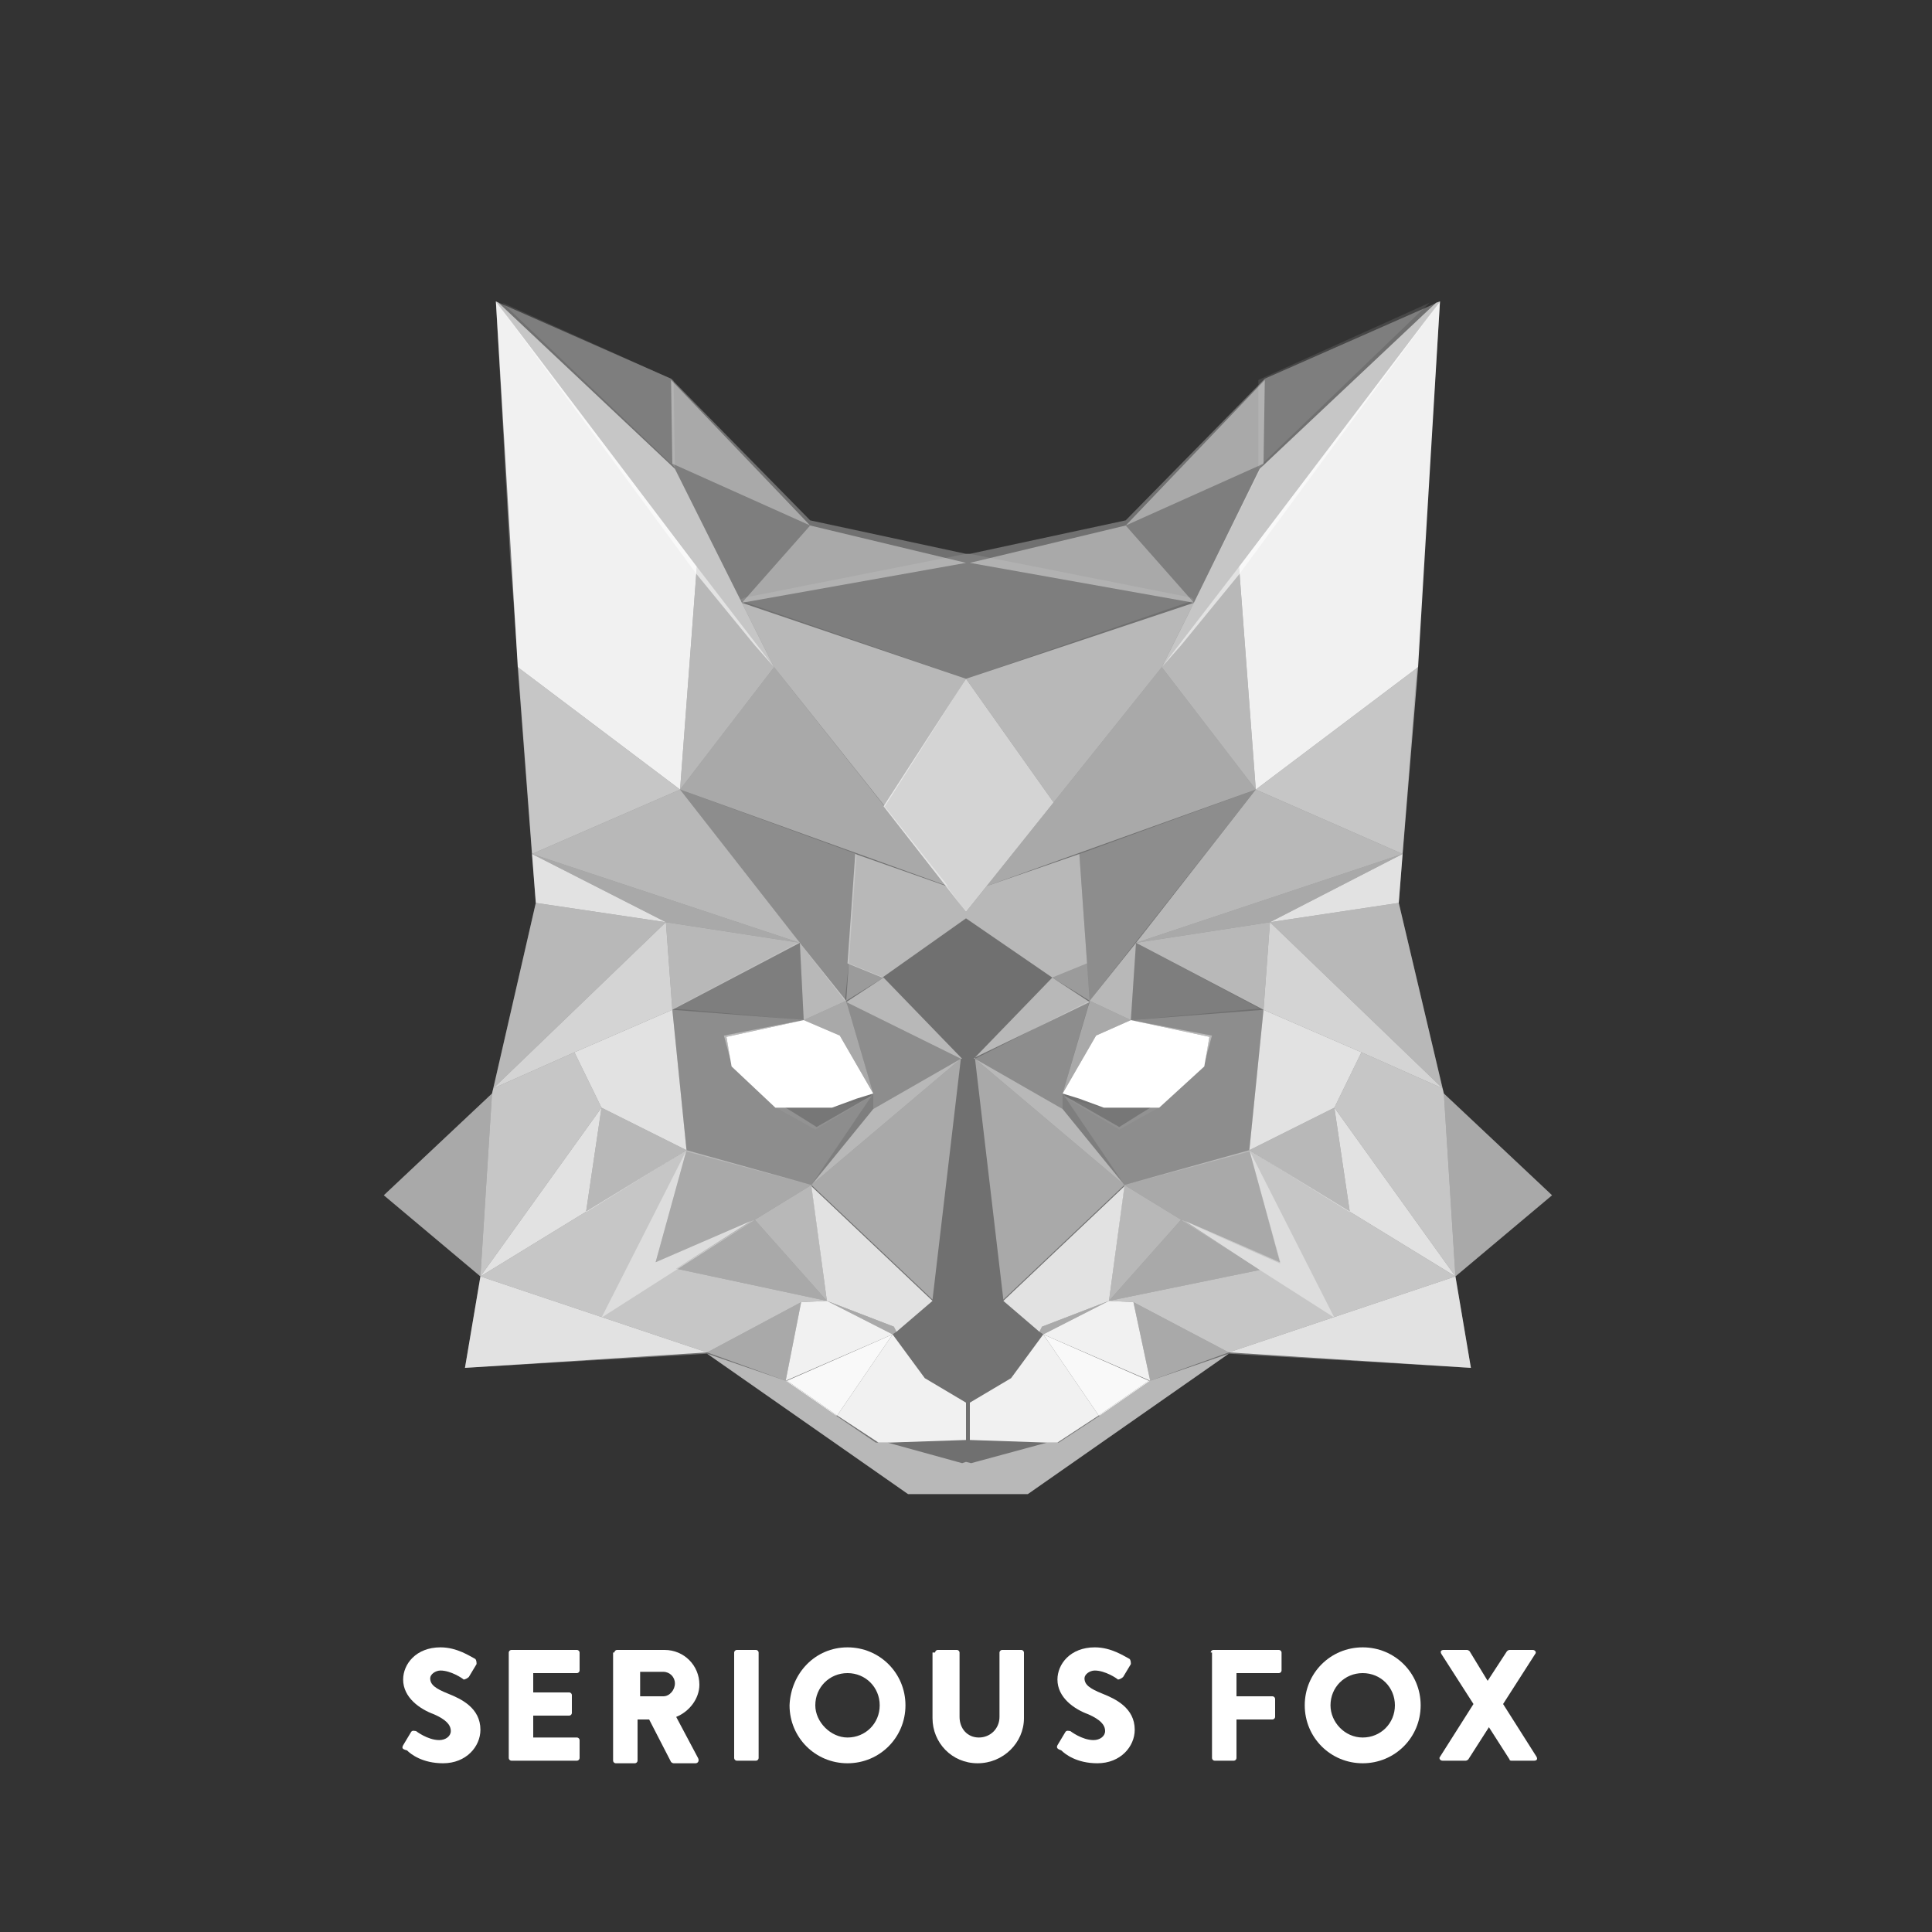 <?xml version="1.0" encoding="utf-8"?>
<!-- Generator: Adobe Illustrator 17.0.0, SVG Export Plug-In . SVG Version: 6.00 Build 0)  -->
<!DOCTYPE svg PUBLIC "-//W3C//DTD SVG 1.1//EN" "http://www.w3.org/Graphics/SVG/1.1/DTD/svg11.dtd">
<svg version="1.1" id="Layer_1" xmlns="http://www.w3.org/2000/svg" xmlns:xlink="http://www.w3.org/1999/xlink" x="0px" y="0px"
	 width="150px" height="150px" xml:space="preserve">
<rect width="100%" height="100%" fill="#333333" stroke="none"/>
<g>
	<path fill="#FFFFFF" d="M31.3,135.5l0.6-1c0.1-0.2,0.3-0.1,0.4-0.1c0,0,0.9,0.7,1.8,0.7c0.5,0,0.9-0.3,0.9-0.7
		c0-0.5-0.4-0.9-1.3-1.3c-1.1-0.4-2.4-1.3-2.4-2.7c0-1.2,1-2.5,2.9-2.5c1.3,0,2.3,0.7,2.7,0.9c0.1,0.1,0.1,0.3,0.1,0.4l-0.6,1
		c-0.1,0.1-0.3,0.2-0.4,0.2c-0.1-0.1-1-0.7-1.8-0.7c-0.4,0-0.8,0.3-0.8,0.6c0,0.5,0.4,0.8,1.4,1.2c1,0.4,2.5,1.1,2.5,2.8
		c0,1.3-1.1,2.6-2.9,2.6c-1.6,0-2.5-0.7-2.8-1C31.2,135.8,31.2,135.7,31.3,135.5z"/>
	<path fill="#FFFFFF" d="M39.5,128.3c0-0.1,0.1-0.2,0.2-0.2h5.1c0.1,0,0.2,0.1,0.2,0.2v1.4c0,0.1-0.1,0.2-0.2,0.2h-3.4v1.5h2.8
		c0.1,0,0.2,0.1,0.2,0.2v1.4c0,0.1-0.1,0.2-0.2,0.2h-2.8v1.7h3.4c0.1,0,0.2,0.1,0.2,0.2v1.4c0,0.1-0.1,0.2-0.2,0.2h-5.1
		c-0.1,0-0.2-0.1-0.2-0.2V128.3z"/>
	<path fill="#FFFFFF" d="M47.7,128.3c0-0.1,0.1-0.2,0.2-0.2h3.7c1.5,0,2.7,1.2,2.7,2.7c0,1.1-0.8,2.1-1.8,2.5l1.7,3.2
		c0.1,0.2,0,0.4-0.2,0.4h-1.7c-0.1,0-0.2-0.1-0.2-0.1l-1.7-3.3h-0.9v3.2c0,0.1-0.1,0.2-0.2,0.2h-1.5c-0.1,0-0.2-0.1-0.2-0.2V128.3z
		 M51.5,131.7c0.5,0,0.9-0.5,0.9-1s-0.4-0.9-0.9-0.9h-1.8v1.9H51.5z"/>
	<path fill="#FFFFFF" d="M57,128.3c0-0.1,0.1-0.2,0.2-0.2h1.5c0.1,0,0.2,0.1,0.2,0.2v8.2c0,0.1-0.1,0.2-0.2,0.2h-1.5
		c-0.1,0-0.2-0.1-0.2-0.2V128.3z"/>
	<path fill="#FFFFFF" d="M65.8,127.9c2.5,0,4.5,2,4.5,4.5c0,2.5-2,4.5-4.5,4.5s-4.5-2-4.5-4.5C61.4,129.9,63.3,127.9,65.8,127.9z
		 M65.8,134.9c1.4,0,2.5-1.1,2.5-2.5c0-1.4-1.1-2.5-2.5-2.5c-1.4,0-2.5,1.1-2.5,2.5C63.3,133.7,64.5,134.9,65.8,134.9z"/>
	<path fill="#FFFFFF" d="M72.6,128.3c0-0.1,0.1-0.2,0.2-0.2h1.5c0.1,0,0.2,0.1,0.2,0.2v5c0,0.9,0.6,1.6,1.5,1.6
		c0.9,0,1.6-0.7,1.6-1.6v-5c0-0.1,0.1-0.2,0.2-0.2h1.5c0.1,0,0.2,0.1,0.2,0.2v5.1c0,1.9-1.6,3.5-3.6,3.5c-2,0-3.5-1.6-3.5-3.5V128.3
		z"/>
	<path fill="#FFFFFF" d="M82.1,135.5l0.6-1c0.1-0.2,0.3-0.1,0.4-0.1c0,0,0.9,0.7,1.8,0.7c0.5,0,0.9-0.3,0.9-0.7
		c0-0.5-0.4-0.9-1.3-1.3c-1.1-0.4-2.4-1.3-2.4-2.7c0-1.2,1-2.5,2.9-2.5c1.3,0,2.3,0.7,2.7,0.9c0.1,0.1,0.1,0.3,0.1,0.4l-0.6,1
		c-0.1,0.1-0.3,0.2-0.4,0.2c-0.1-0.1-1-0.7-1.8-0.7c-0.4,0-0.8,0.3-0.8,0.6c0,0.5,0.4,0.8,1.4,1.2c1,0.4,2.5,1.1,2.5,2.8
		c0,1.3-1.1,2.6-2.9,2.6c-1.6,0-2.5-0.7-2.8-1C82.1,135.8,82,135.7,82.1,135.5z"/>
	<path fill="#FFFFFF" d="M94,128.3c0-0.1,0.1-0.2,0.2-0.2h5.1c0.1,0,0.2,0.1,0.2,0.2v1.4c0,0.1-0.1,0.2-0.2,0.2H96v1.8h2.8
		c0.1,0,0.2,0.1,0.2,0.2v1.4c0,0.1-0.1,0.2-0.2,0.2H96v3c0,0.1-0.1,0.2-0.2,0.2h-1.5c-0.1,0-0.2-0.1-0.2-0.2V128.3z"/>
	<path fill="#FFFFFF" d="M105.8,127.9c2.5,0,4.5,2,4.5,4.5c0,2.5-2,4.5-4.5,4.5c-2.5,0-4.5-2-4.5-4.5
		C101.3,129.9,103.3,127.9,105.8,127.9z M105.8,134.9c1.4,0,2.5-1.1,2.5-2.5c0-1.4-1.1-2.5-2.5-2.5c-1.4,0-2.5,1.1-2.5,2.5
		C103.3,133.7,104.4,134.9,105.8,134.9z"/>
	<path fill="#FFFFFF" d="M114.4,132.3l-2.5-3.9c-0.1-0.2,0-0.3,0.2-0.3h1.8c0.1,0,0.2,0.1,0.2,0.1l1.4,2.3h0l1.5-2.3
		c0,0,0.1-0.1,0.2-0.1h1.8c0.2,0,0.3,0.2,0.2,0.3l-2.5,3.9l2.6,4.1c0.1,0.2,0,0.3-0.2,0.3h-1.7c-0.1,0-0.2,0-0.2-0.1l-1.6-2.5h0
		l-1.6,2.5c0,0-0.1,0.1-0.2,0.1H112c-0.2,0-0.3-0.2-0.2-0.3L114.4,132.3z"/>
</g>
<path opacity="2.000000e-02" fill="#FFFFFF" d="M74.9,108.9l-1-0.6c0,0,0.1,0.1,0.1,0.1L74.9,108.9L74.9,108.9z"/>
<line opacity="0.4" fill="#FFFFFF" x1="75.4" y1="43.7" x2="75.4" y2="43.7"/>
<polygon opacity="0.5" fill="#FFFFFF" points="74.7,82.2 74.7,82.2 74.7,82.2 "/>
<polygon opacity="0.5" fill="#FFFFFF" points="74.6,82.2 74.6,82.2 74.6,82.2 "/>
<polygon opacity="0.5" fill="#FFFFFF" points="74.7,82.2 74.7,82.2 74.7,82.2 "/>
<polygon opacity="0.5" fill="#FFFFFF" points="74.7,82.2 74.7,82.2 74.7,82.2 "/>
<polygon opacity="0.5" fill="#FFFFFF" points="74.6,82.1 74.6,82.2 74.7,82.2 "/>
<polygon opacity="0.3" fill="#FFFFFF" points="75,43 62.9,40.4 52.1,29.4 38.5,23.4 39.6,43.2 41.6,70.1 38.2,84.9 29.8,92.8 
	37.3,99.1 36.1,106.2 54.9,105.1 70.5,116 75,116 75,43 "/>
<polygon fill="none" points="41.3,66.3 41.3,66.3 41.3,66.3 "/>
<line opacity="0.5" fill="#FFFFFF" x1="39.7" y1="46" x2="38.7" y2="29.3"/>
<polygon opacity="0.5" fill="#FFFFFF" points="68.7,62.6 75,52.7 57.6,46.8 60.1,51.8 "/>
<polygon opacity="0.5" fill="#FFFFFF" points="73.5,68.8 66.4,66.3 65.8,74.8 68.5,75.9 75,71.3 75,70.8 "/>
<polygon opacity="0.5" fill="#FFFFFF" points="51.7,71.6 52.2,78.4 62.1,73.2 "/>
<polygon opacity="0.5" fill="#FFFFFF" points="66.5,85.1 66.7,85.1 67.8,84.9 67.8,84.9 "/>
<polygon opacity="0.5" fill="#FFFFFF" points="58.6,94.7 64.2,101 63,92 "/>
<polygon opacity="0.5" fill="#FFFFFF" points="65.7,77.7 62.1,73.2 62.4,79.2 65.7,77.7 "/>
<polygon opacity="0.5" fill="#FFFFFF" points="62.4,79.2 56.2,80.4 56.8,82.6 56.4,80.5 "/>
<polygon opacity="0.5" fill="#FFFFFF" points="52.8,61.3 41.3,66.3 41.3,66.3 62.1,73.2 "/>
<polygon opacity="0.6" fill="#FFFFFF" points="46.7,86 44.6,81.7 38.3,84.5 38.2,84.9 37.3,99.1 46.7,86 "/>
<polygon opacity="0.5" fill="#FFFFFF" points="41.6,70.1 38.3,84.5 51.7,71.6 "/>
<polygon opacity="0.5" fill="#FFFFFF" points="74.7,113.6 68.9,112 68,112 64.9,109.9 64.9,109.9 61,107.2 54.9,105.1 70.5,116 
	75,116 75,113.5 "/>
<polyline opacity="0.6" fill="#FFFFFF" points="46.7,102.3 53.3,89.3 37.3,99.1 54.9,105 62.2,101.1 64.2,101 52.5,98.5 58.3,94.8 
	50.9,98 53.3,89.3 "/>
<polygon opacity="0.4" fill="#FFFFFF" points="74.6,82.2 63,92 72.4,100.9 "/>
<polygon opacity="0.2" fill="#FFFFFF" points="74.6,82.2 74.6,82.2 65.7,77.8 67.8,84.9 67.8,84.9 67.8,86.1 "/>
<path opacity="0.1" fill="#FFFFFF" d="M64.5,86C64.6,86,64.6,86,64.5,86l2.2-0.7l-0.2,0.1L64.5,86z"/>
<path opacity="0.2" fill="#FFFFFF" d="M67.8,84.9l-0.2,0.2l-4.2,2.4c0,0-3-1.9-3.1-1.9l-3.5-3l-0.6-2.2l6.4-1.2l-10.4-0.8l1.1,11
	L63,92L67.8,84.9z"/>
<polygon opacity="0.1" fill="#FFFFFF" points="67.8,84.9 63,92 67.8,86.1 "/>
<line fill="#FFFFFF" x1="67.8" y1="84.9" x2="65.9" y2="84"/>
<polygon fill="#FFFFFF" points="67.8,84.9 65.2,80.4 65.2,80.4 62.4,79.2 56.4,80.5 56.8,82.8 60.2,86 64.6,86 66.5,85.3 "/>
<polygon fill="#FFFFFF" points="65.2,80.4 65.2,80.4 65.2,80.4 "/>
<polygon opacity="0.9" fill="#FFFFFF" points="64.2,101 62.2,101.1 61,107.2 69.3,103.6 "/>
<path opacity="0.9" fill="#FFFFFF" d="M75,111.8c0-0.1,0-2.9,0-2.9l-3.2-1.9l-2.5-3.4l-4.3,6.3l3.2,2.1l0.9,0L75,111.8z"/>
<line opacity="0.9" fill="#FFFFFF" x1="40.2" y1="51.8" x2="39.7" y2="46"/>
<polygon opacity="0.9" fill="#FFFFFF" points="52.8,61.3 54.1,44 38.5,23.4 40.2,51.8 "/>
<polygon opacity="0.4" fill="#FFFFFF" points="67.8,84.9 65.8,78.1 65.7,77.8 65.7,77.7 62.4,79.2 65.2,80.4 "/>
<polygon opacity="0.1" fill="#FFFFFF" points="52.4,36.3 52.3,29.5 39,23.5 39,23.5 "/>
<polygon opacity="0.4" fill="#FFFFFF" points="62.9,40.8 52.1,29.5 52.2,36 "/>
<polygon opacity="0.1" fill="#FFFFFF" points="57.6,46.8 62.9,40.8 52.2,36 "/>
<polygon opacity="0.4" fill="#FFFFFF" points="75,43.7 62.9,40.8 57.6,46.8 "/>
<polygon opacity="0.1" fill="#FFFFFF" points="75,52.4 75,43 75,43 57.8,46.4 57.4,46.6 75,52.7 "/>
<polygon opacity="0.7" fill="#FFFFFF" points="75,53 75,52.7 68.6,62.6 75,70.8 "/>
<polygon opacity="0.4" fill="#FFFFFF" points="73.6,68.8 60.1,51.8 52.8,61.3 "/>
<polygon opacity="0.6" fill="#FFFFFF" points="58.6,50.1 60.1,51.8 58.7,49 58,47.6 52.4,36.4 38.7,23.5 38.5,23.4 54.1,44.6 "/>
<polygon opacity="0.4" fill="#FFFFFF" points="60,51.8 52.8,61.3 60,51.8 "/>
<polygon opacity="0.5" fill="#FFFFFF" points="54.1,44 52.8,61.3 60.1,51.8 "/>
<polygon opacity="0.6" fill="#FFFFFF" points="40.2,51.8 41.3,66.3 52.8,61.3 "/>
<polygon opacity="0.2" fill="#FFFFFF" points="62.1,73.2 62.1,73.2 62.1,73.2 "/>
<polygon opacity="0.2" fill="#FFFFFF" points="65.9,74.8 65.9,74.8 66.5,66.3 52.8,61.3 65.6,77.7 "/>
<polygon opacity="0.2" fill="#FFFFFF" points="66.5,66.1 66.3,66 66.5,66.1 "/>
<polygon opacity="0.1" fill="#FFFFFF" points="62.1,73.1 52.3,78.3 62.4,79.2 "/>
<polygon opacity="0.2" fill="#FFFFFF" points="62.1,73.2 62.1,73.2 62.1,73.2 "/>
<path opacity="5.000000e-02" fill="#FFFFFF" d="M64.6,86C64.6,86,64.6,86,64.6,86h-4.4c0.1,0,3.1,1.7,3.1,1.7l4.2-2.5l0.2,0L64.6,86
	z"/>
<line fill="#A32845" x1="66.4" y1="84.2" x2="66.4" y2="84.2"/>
<polygon opacity="0.4" fill="#FFFFFF" points="41.3,66.3 41.3,66.3 41.3,66.3 "/>
<polygon opacity="0.4" fill="#FFFFFF" points="62.1,73.2 41.3,66.3 41.3,66.3 51.7,71.6 62.1,73.2 "/>
<polygon opacity="0.4" fill="#FFFFFF" points="62.1,73.2 62.1,73.2 62.1,73.2 "/>
<polygon opacity="0.4" fill="#FFFFFF" points="38.3,84.5 38.3,84.5 38.3,84.5 "/>
<polygon opacity="0.7" fill="#FFFFFF" points="44.6,81.7 52.2,78.4 51.7,71.6 38.3,84.5 38.3,84.5 44.6,81.7 "/>
<polygon opacity="0.4" fill="#FFFFFF" points="51.7,72 41.6,70.5 51.7,72 "/>
<polygon opacity="0.4" fill="#FFFFFF" points="41.3,66.2 41.6,70 41.3,66.2 "/>
<polygon opacity="0.8" fill="#FFFFFF" points="41.3,66.3 41.6,70.1 51.7,71.6 "/>
<polygon opacity="0.8" fill="#FFFFFF" points="36.1,106.2 54.9,105 37.3,99.1 "/>
<polygon opacity="0.8" fill="#FFFFFF" points="45.5,94.1 46.7,86 37.3,99.1 53.3,89.3 "/>
<polygon opacity="0.8" fill="#FFFFFF" points="44.6,81.7 46.7,86 53.3,89.3 52.2,78.4 "/>
<polygon opacity="0.4" fill="#FFFFFF" points="44.6,81.7 44.6,81.7 52.2,78.4 "/>
<polygon opacity="0.8" fill="#FFFFFF" points="32.2,94.9 32.2,94.9 29.8,92.8 "/>
<polygon opacity="0.4" fill="#FFFFFF" points="29.8,92.8 37.3,99.1 38.2,84.9 "/>
<polygon opacity="0.4" fill="#FFFFFF" points="46.7,86 46.7,86 46.7,86 "/>
<polygon opacity="0.5" fill="#FFFFFF" points="46.7,86 45.5,94.1 53.3,89.3 46.7,86 "/>
<polygon opacity="0.4" fill="#FFFFFF" points="58.6,94.7 63,92 53.3,89.3 50.9,98 58.4,94.8 58.6,94.7 "/>
<polygon opacity="0.4" fill="#FFFFFF" points="58.6,94.7 50.9,98 53.3,89.3 46.7,102.3 "/>
<polygon opacity="0.4" fill="#FFFFFF" points="58.6,94.7 58.4,94.8 52.5,98.5 64.2,101 64.2,101 "/>
<polygon opacity="0.4" fill="#FFFFFF" points="64.2,101 64.2,101 64.2,101 "/>
<polygon opacity="0.4" fill="#FFFFFF" points="58.6,94.7 58.4,94.8 58.6,94.7 "/>
<polygon opacity="0.4" fill="#FFFFFF" points="62.2,101.1 54.9,105 61,107.2 "/>
<polygon opacity="0.5" fill="#FFFFFF" points="74.6,82.2 67.8,86.1 63,92 74.6,82.2 "/>
<polygon opacity="0.5" fill="#FFFFFF" points="68.6,75.9 65.7,77.8 74.6,82.2 74.6,82.1 "/>
<polygon opacity="0.5" fill="#FFFFFF" points="65.7,77.7 65.7,77.8 65.7,77.7 "/>
<polygon opacity="0.3" fill="#FFFFFF" points="65.9,74.8 65.7,77.7 68.6,75.9 "/>
<polygon opacity="0.4" fill="#FFFFFF" points="65.9,74.8 65.7,77.7 65.9,74.8 "/>
<path opacity="0.5" fill="#FFFFFF" d="M66.6,63.5"/>
<polygon opacity="0.5" fill="#FFFFFF" points="57.6,46.8 57.6,46.8 57.6,46.8 "/>
<polygon opacity="0.8" fill="#FFFFFF" points="63,92.1 64.2,101 69.4,103 69.6,103.4 72.4,101 "/>
<polygon opacity="0.4" fill="#FFFFFF" points="64.2,101 69.3,103.6 69.6,103.4 69.4,103 "/>
<polygon fill="#F9F9F9" points="61.1,107.2 61,107.2 64.9,109.9 65,109.9 61.1,107.2 "/>
<polygon fill="#F9F9F9" points="61.1,107.2 61.1,107.2 65,109.9 69.3,103.6 "/>
<line opacity="0.4" fill="#FFFFFF" x1="75.1" y1="43.7" x2="75.1" y2="43.7"/>
<line opacity="0.4" fill="#FFFFFF" x1="75.2" y1="43.7" x2="75.2" y2="43.7"/>
<line opacity="0.4" fill="#FFFFFF" x1="75.5" y1="43.7" x2="75.5" y2="43.7"/>
<path opacity="0.2" fill="#FFFFFF" d="M75.6,53"/>
<path opacity="0.2" fill="#FFFFFF" d="M75.3,52.5"/>
<line opacity="0.4" fill="#FFFFFF" x1="75.2" y1="43.7" x2="75.2" y2="43.7"/>
<path opacity="0.5" fill="#FFFFFF" d="M75.3,52.7"/>
<line opacity="0.4" fill="#FFFFFF" x1="75.5" y1="43.7" x2="75.5" y2="43.7"/>
<line opacity="0.4" fill="#FFFFFF" x1="75.4" y1="43.7" x2="75.4" y2="43.7"/>
<line opacity="0.4" fill="#FFFFFF" x1="75.1" y1="43.7" x2="75.1" y2="43.7"/>
<path opacity="0.2" fill="#FFFFFF" d="M75,53"/>
<path opacity="0.2" fill="#FFFFFF" d="M75.3,52.5"/>
<line opacity="0.4" fill="#FFFFFF" x1="74.9" y1="43.7" x2="74.9" y2="43.7"/>
<polygon opacity="0.5" fill="#FFFFFF" points="75.6,82.2 75.6,82.2 75.6,82.2 "/>
<polygon opacity="0.5" fill="#FFFFFF" points="75.6,82.2 75.6,82.2 75.6,82.2 "/>
<polygon opacity="0.5" fill="#FFFFFF" points="75.6,82.2 75.6,82.2 75.6,82.2 "/>
<path opacity="0.4" fill="#FFFFFF" d="M75.7,43.7"/>
<polygon opacity="0.3" fill="#FFFFFF" points="75.3,43 87.4,40.4 98.2,29.4 111.8,23.4 110,51.9 108.6,70.1 112.1,84.9 120.5,92.8 
	113,99.1 114.2,106.2 95.4,105.1 79.8,116 75,116 75,43 "/>
<path opacity="2.000000e-02" fill="#FFFFFF" d="M75.3,108.9l1-0.6c0,0-0.1,0.1-0.1,0.1L75.3,108.9L75.3,108.9z"/>
<polygon opacity="0.5" fill="#FFFFFF" points="75.7,82.2 75.7,82.2 75.7,82.2 "/>
<polygon opacity="0.5" fill="#FFFFFF" points="75.7,82.1 75.7,82.2 75.6,82.2 "/>
<polygon fill="none" points="108.9,66.3 108.9,66.3 108.9,66.3 "/>
<polygon opacity="0.5" fill="#FFFFFF" points="81.8,62.3 75,52.7 92.7,46.8 90.2,51.8 "/>
<polygon opacity="0.5" fill="#FFFFFF" points="76.6,68.8 83.8,66.3 84.4,74.8 81.7,75.9 75,71.3 75,70.8 "/>
<polygon opacity="0.5" fill="#FFFFFF" points="98.6,71.6 98.1,78.4 88.2,73.2 "/>
<polygon opacity="0.5" fill="#FFFFFF" points="83.8,85.1 83.6,85.1 82.5,84.9 82.5,84.9 "/>
<polygon opacity="0.5" fill="#FFFFFF" points="91.7,94.7 86.1,101 87.3,92 "/>
<polygon opacity="0.5" fill="#FFFFFF" points="84.6,77.7 88.2,73.2 87.8,79.2 84.6,77.7 "/>
<polygon opacity="0.5" fill="#FFFFFF" points="87.8,79.2 94.1,80.4 93.5,82.6 93.9,80.5 "/>
<polygon opacity="0.5" fill="#FFFFFF" points="97.5,61.3 108.9,66.3 108.9,66.3 88.2,73.2 "/>
<polygon opacity="0.6" fill="#FFFFFF" points="103.6,86 105.7,81.7 112,84.5 112.1,84.9 113,99.1 103.6,86 "/>
<polygon opacity="0.5" fill="#FFFFFF" points="108.6,70.1 112,84.5 98.6,71.6 "/>
<polygon opacity="0.5" fill="#FFFFFF" points="75.4,113.6 81.3,112 82.2,112 85.4,109.9 85.4,109.9 89.3,107.2 95.4,105.1 79.8,116 
	75,116 75,113.5 "/>
<polyline opacity="0.6" fill="#FFFFFF" points="103.6,102.3 97,89.3 113,99.1 95.4,105 88,101.1 86.1,101 97.8,98.6 92,94.8 
	99.4,98 97,89.3 "/>
<polygon opacity="0.4" fill="#FFFFFF" points="75.7,82.2 87.3,92 77.9,100.9 "/>
<polygon opacity="0.2" fill="#FFFFFF" points="75.7,82.2 75.7,82.2 84.6,77.7 82.5,84.9 82.5,84.9 82.5,86.1 "/>
<path opacity="0.1" fill="#FFFFFF" d="M85.8,86C85.7,86,85.7,86,85.8,86l-2.2-0.7l0.2,0.1L85.8,86z"/>
<path opacity="0.2" fill="#FFFFFF" d="M82.5,84.9l0.2,0.2l4.2,2.4c0,0,3-1.9,3.1-1.9l3.5-3l0.6-2.2l-6.3-1.2l10.3-0.8l-1.1,11
	L87.3,92L82.5,84.9z"/>
<polygon opacity="0.1" fill="#FFFFFF" points="82.5,84.9 87.3,92 82.5,86.1 "/>
<line fill="#FFFFFF" x1="82.5" y1="84.9" x2="84.4" y2="84"/>
<polygon fill="#FFFFFF" points="82.5,84.9 85.1,80.4 85.1,80.4 87.8,79.2 93.9,80.5 93.5,82.8 90,86 85.7,86 83.8,85.3 "/>
<polygon fill="#FFFFFF" points="85.1,80.4 85.1,80.4 85.1,80.4 "/>
<polygon opacity="0.9" fill="#FFFFFF" points="86.1,101 88,101.1 89.3,107.2 81,103.6 "/>
<path opacity="0.9" fill="#FFFFFF" d="M75.3,111.8c0-0.1,0-2.9,0-2.9l3.2-1.9l2.5-3.4l4.3,6.3l-3.2,2.1l-0.9,0L75.3,111.8z"/>
<polygon opacity="0.9" fill="#FFFFFF" points="97.5,61.3 96.2,44 111.8,23.4 110.1,51.8 "/>
<polygon opacity="0.4" fill="#FFFFFF" points="82.5,84.9 84.5,78.1 84.6,77.8 84.6,77.7 87.8,79.2 85.1,80.4 "/>
<polygon opacity="0.1" fill="#FFFFFF" points="97.7,36.3 97.7,29.5 111,23.5 111,23.5 "/>
<polygon opacity="0.4" fill="#FFFFFF" points="87.4,40.8 98.2,29.5 98.1,36 "/>
<polygon opacity="0.1" fill="#FFFFFF" points="92.7,46.8 87.4,40.8 98.1,36 "/>
<polygon opacity="0.4" fill="#FFFFFF" points="75.3,43.7 87.4,40.8 92.7,46.8 "/>
<polygon opacity="0.1" fill="#FFFFFF" points="75,52.4 75,43 75.3,43 92.5,46.4 92.7,46.6 75,52.7 "/>
<polygon opacity="0.7" fill="#FFFFFF" points="75,53 75,52.7 81.8,62.3 75,70.8 "/>
<polygon opacity="0.4" fill="#FFFFFF" points="76.6,68.8 90.2,51.8 97.5,61.3 "/>
<polygon opacity="0.6" fill="#FFFFFF" points="91.7,50.1 90.2,51.8 91.6,49 92.3,47.6 97.8,36.4 111.5,23.5 111.8,23.4 96.2,44.6 
	"/>
<polygon opacity="0.4" fill="#FFFFFF" points="90.3,51.8 97.5,61.3 90.3,51.8 "/>
<polygon opacity="0.5" fill="#FFFFFF" points="96.2,44 97.5,61.3 90.2,51.8 "/>
<polygon opacity="0.6" fill="#FFFFFF" points="110.1,51.8 108.9,66.3 97.5,61.3 "/>
<polygon opacity="0.2" fill="#FFFFFF" points="88.2,73.2 88.2,73.2 88.2,73.2 "/>
<polygon opacity="0.2" fill="#FFFFFF" points="84.4,74.8 84.4,74.8 83.8,66.3 97.5,61.3 84.6,77.7 "/>
<polygon opacity="0.2" fill="#FFFFFF" points="83.8,66.1 84,66 83.8,66.1 "/>
<polygon opacity="0.1" fill="#FFFFFF" points="88.2,73.2 97.8,78.3 87.8,79.2 "/>
<polygon opacity="0.2" fill="#FFFFFF" points="88.2,73.2 88.2,73.2 88.2,73.2 "/>
<path opacity="5.000000e-02" fill="#FFFFFF" d="M85.7,86C85.7,86,85.7,86,85.7,86H90c-0.1,0-3.1,1.7-3.1,1.7l-4.2-2.5l-0.2,0
	L85.7,86z"/>
<line fill="#A32845" x1="83.9" y1="84.2" x2="83.9" y2="84.2"/>
<polygon opacity="0.4" fill="#FFFFFF" points="108.9,66.3 108.9,66.3 108.9,66.3 "/>
<polygon opacity="0.4" fill="#FFFFFF" points="88.2,73.2 108.9,66.3 108.9,66.3 98.6,71.6 88.2,73.2 "/>
<polygon opacity="0.4" fill="#FFFFFF" points="88.2,73.2 88.2,73.2 88.2,73.2 "/>
<polygon opacity="0.4" fill="#FFFFFF" points="112,84.5 112,84.5 112,84.5 "/>
<polygon opacity="0.7" fill="#FFFFFF" points="105.7,81.7 98.1,78.4 98.6,71.6 112,84.5 112,84.5 105.7,81.7 "/>
<polygon opacity="0.4" fill="#FFFFFF" points="98.6,72 108.6,70.5 98.6,72 "/>
<polygon opacity="0.4" fill="#FFFFFF" points="108.9,66.2 108.6,70 108.9,66.2 "/>
<polygon opacity="0.8" fill="#FFFFFF" points="108.9,66.3 108.6,70.1 98.6,71.6 "/>
<polygon opacity="0.8" fill="#FFFFFF" points="114.2,106.2 95.4,105 113,99.1 "/>
<polygon opacity="0.8" fill="#FFFFFF" points="103.6,86 97,89.3 98.1,78.4 105.7,81.7 "/>
<polygon opacity="0.8" fill="#FFFFFF" points="104.8,94.1 103.6,86 113,99.1 97,89.3 "/>
<polygon opacity="0.4" fill="#FFFFFF" points="105.7,81.7 105.7,81.7 98.1,78.4 "/>
<polygon opacity="0.8" fill="#FFFFFF" points="118,94.9 118,94.9 120.5,92.8 "/>
<polygon opacity="0.4" fill="#FFFFFF" points="120.5,92.8 113,99.1 112.1,84.9 "/>
<polygon opacity="0.4" fill="#FFFFFF" points="103.6,86 103.6,86 103.6,86 "/>
<polygon opacity="0.5" fill="#FFFFFF" points="103.6,86 104.8,94.1 97,89.3 103.6,86 "/>
<polygon opacity="0.4" fill="#FFFFFF" points="91.7,94.7 87.3,92 97,89.3 99.4,98 91.9,94.8 91.7,94.7 "/>
<polygon opacity="0.4" fill="#FFFFFF" points="91.7,94.7 99.4,98.1 97,89.3 103.6,102.3 "/>
<polygon opacity="0.4" fill="#FFFFFF" points="91.7,94.7 91.9,94.8 97.8,98.6 86.1,101 86.1,101 "/>
<polygon opacity="0.4" fill="#FFFFFF" points="86.1,101 86.1,101 86.1,101 "/>
<polygon opacity="0.4" fill="#FFFFFF" points="91.7,94.7 91.9,94.8 91.7,94.7 "/>
<polygon opacity="0.4" fill="#FFFFFF" points="88,101.1 95.4,105 89.3,107.2 "/>
<polygon opacity="0.5" fill="#FFFFFF" points="75.7,82.2 82.5,86.1 87.3,92 75.7,82.2 "/>
<polygon opacity="0.5" fill="#FFFFFF" points="81.7,75.9 84.6,77.8 75.7,82.1 "/>
<polygon opacity="0.5" fill="#FFFFFF" points="84.6,77.7 84.6,77.8 84.6,77.7 "/>
<polygon opacity="0.3" fill="#FFFFFF" points="84.4,74.8 84.6,77.7 81.7,75.9 "/>
<polygon opacity="0.4" fill="#FFFFFF" points="84.4,74.8 84.6,77.7 84.4,74.8 "/>
<path opacity="0.5" fill="#FFFFFF" d="M83.7,63.5"/>
<polygon opacity="0.5" fill="#FFFFFF" points="92.7,46.8 92.7,46.8 92.7,46.8 "/>
<polygon opacity="0.8" fill="#FFFFFF" points="87.3,92.1 86.1,101 80.9,103 80.7,103.4 77.9,101 "/>
<polygon opacity="0.4" fill="#FFFFFF" points="86.1,101 81,103.6 80.7,103.4 80.9,103 "/>
<polygon fill="#F9F9F9" points="89.2,107.2 89.3,107.2 85.4,109.9 85.3,109.9 89.2,107.2 "/>
<polygon fill="#F9F9F9" points="89.2,107.2 89.2,107.2 85.3,109.9 81,103.6 "/>
<line opacity="0.4" fill="#FFFFFF" x1="75.2" y1="43.7" x2="75.2" y2="43.7"/>
<line opacity="0.4" fill="#FFFFFF" x1="75.1" y1="43.7" x2="75.1" y2="43.7"/>
<line opacity="0.4" fill="#FFFFFF" x1="74.8" y1="43.7" x2="74.8" y2="43.7"/>
<path opacity="0.2" fill="#FFFFFF" d="M74.7,53"/>
<path opacity="0.2" fill="#FFFFFF" d="M75,52.5"/>
<line opacity="0.4" fill="#FFFFFF" x1="75.1" y1="43.7" x2="75.1" y2="43.7"/>
<path opacity="0.5" fill="#FFFFFF" d="M74.9,52.7"/>
<path opacity="0.4" fill="#FFFFFF" d="M74.6,43.7"/>
<line opacity="0.4" fill="#FFFFFF" x1="74.8" y1="43.7" x2="74.8" y2="43.7"/>
<line opacity="0.4" fill="#FFFFFF" x1="74.9" y1="43.7" x2="74.9" y2="43.7"/>
<line opacity="0.4" fill="#FFFFFF" x1="75.2" y1="43.7" x2="75.2" y2="43.7"/>
<path opacity="0.2" fill="#FFFFFF" d="M75.3,53"/>
<path opacity="0.2" fill="#FFFFFF" d="M75,52.5"/>
</svg>
